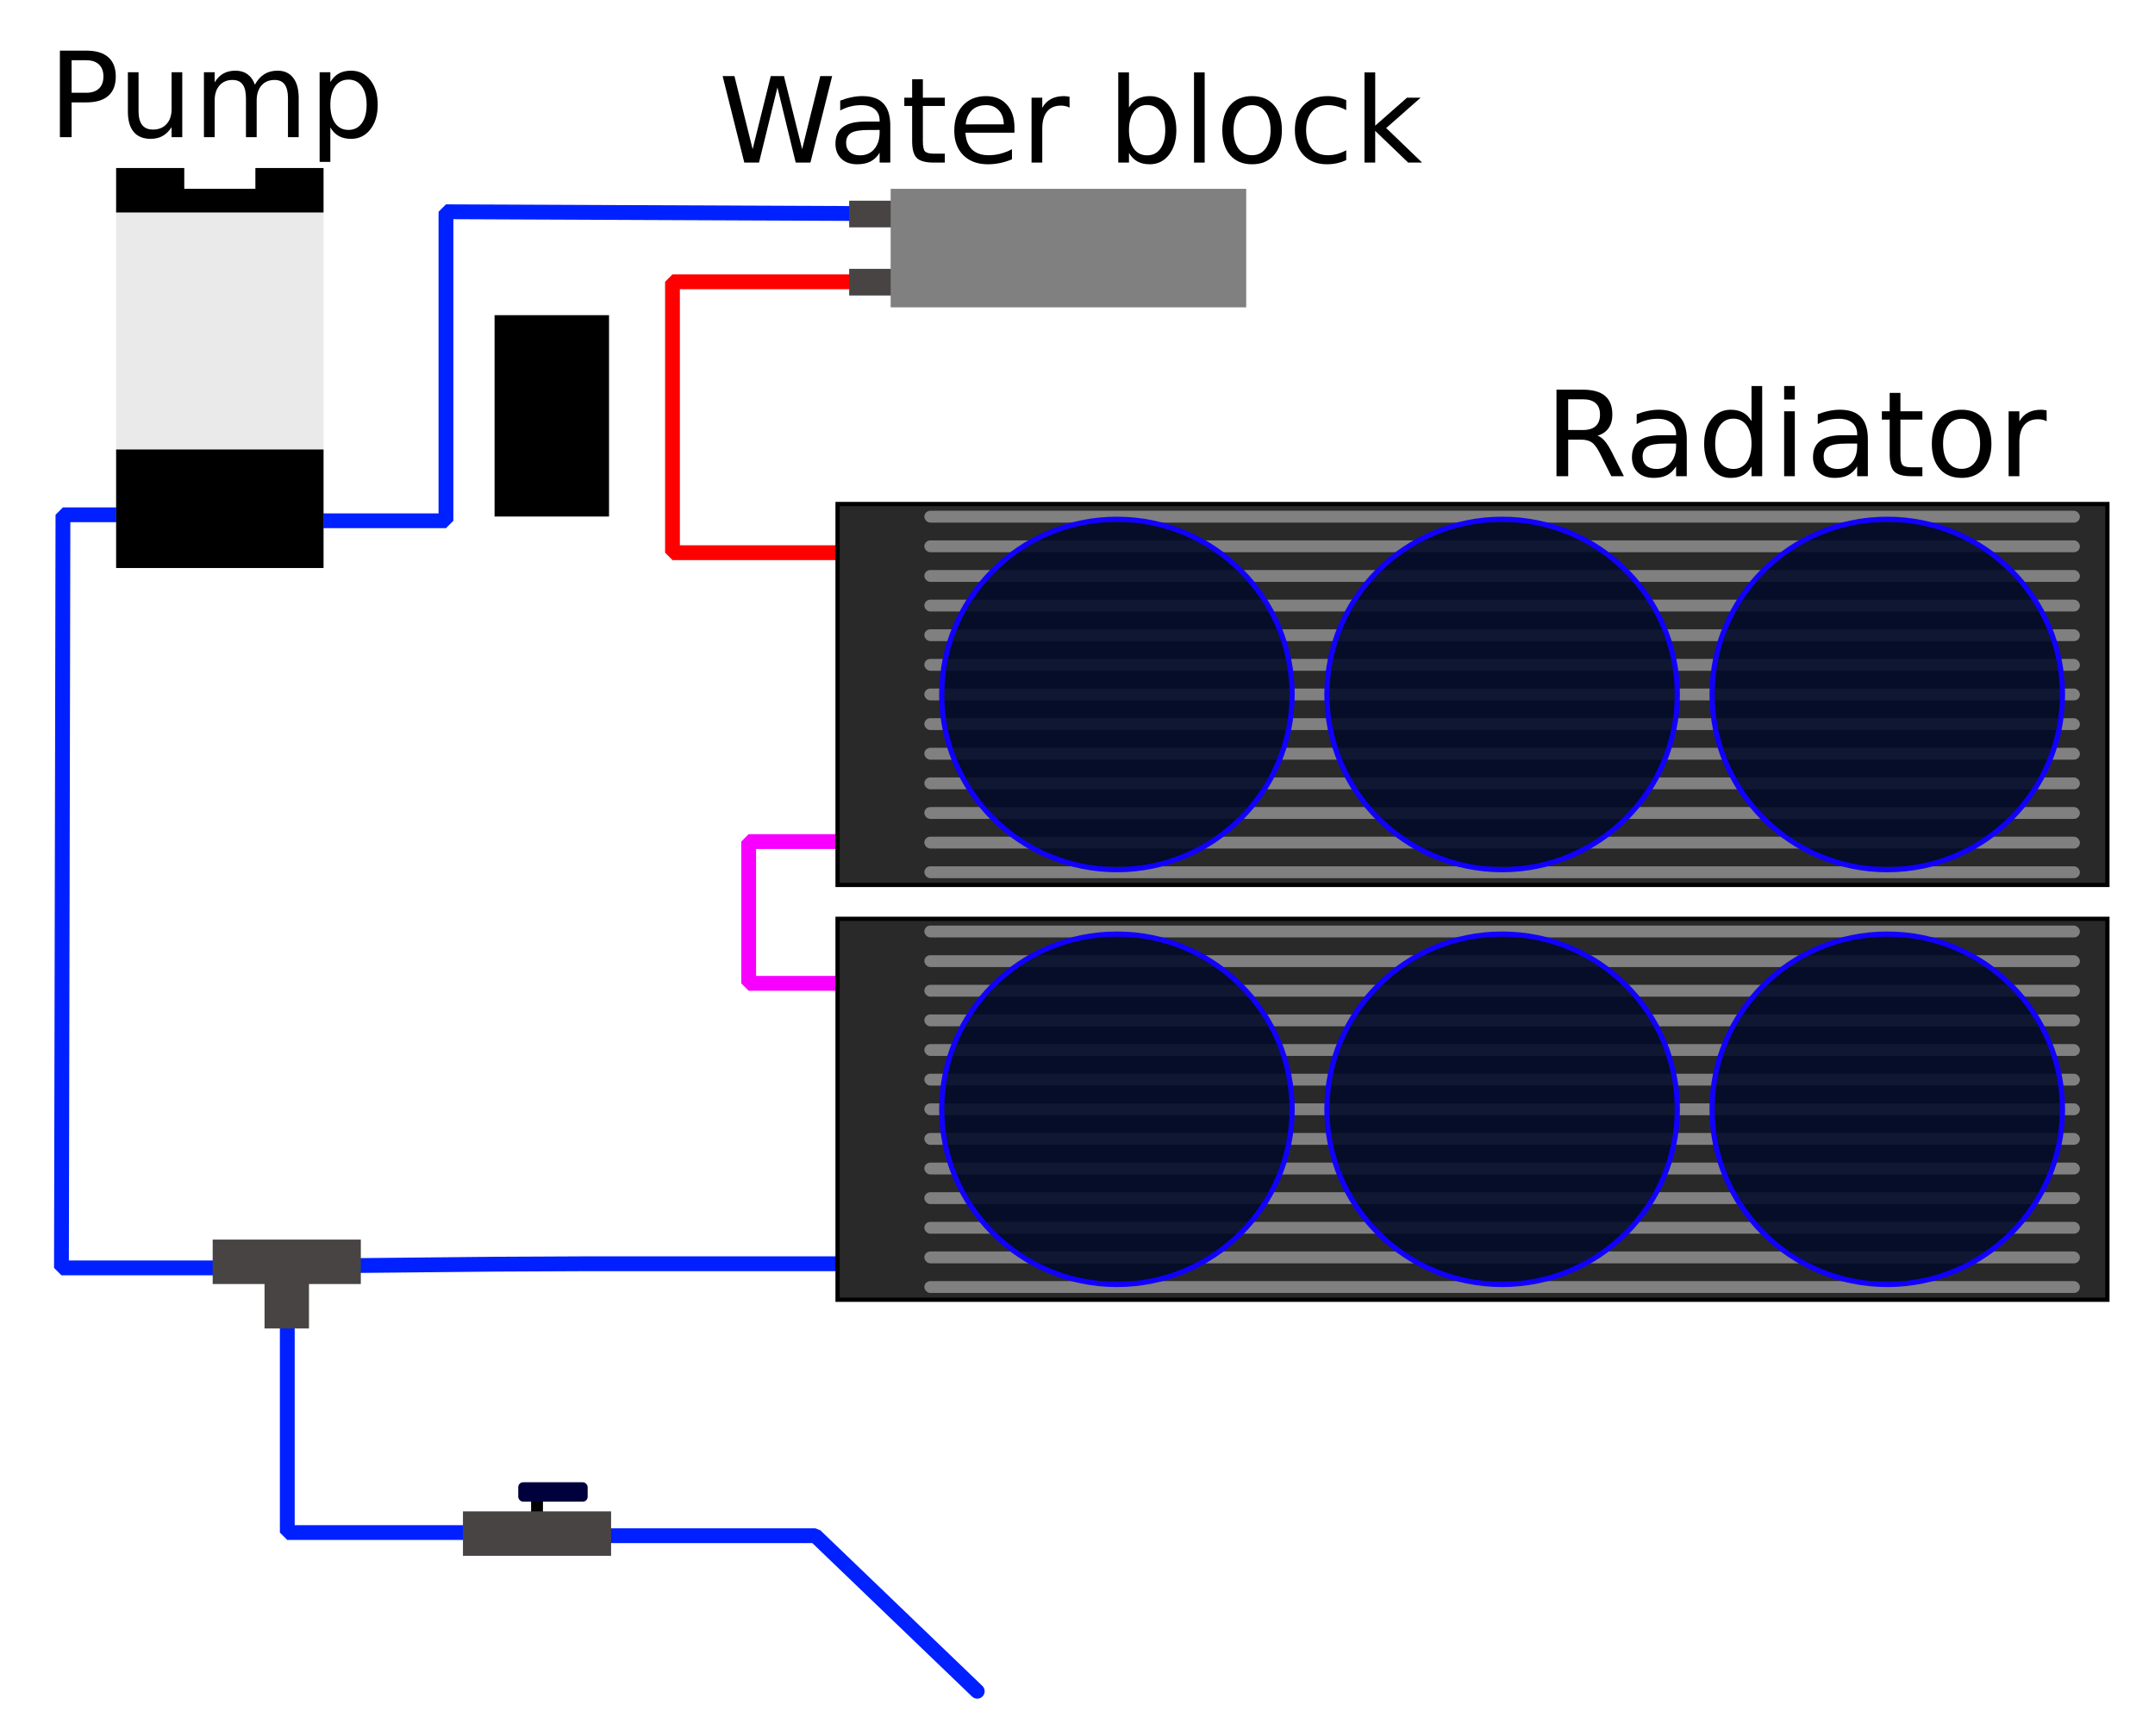 <?xml version="1.0" encoding="UTF-8" standalone="no"?>
<!-- Created with Inkscape (http://www.inkscape.org/) -->

<svg
   xmlns:dc="http://purl.org/dc/elements/1.1/"
   xmlns:cc="http://creativecommons.org/ns#"
   xmlns:rdf="http://www.w3.org/1999/02/22-rdf-syntax-ns#"
   xmlns:svg="http://www.w3.org/2000/svg"
   xmlns="http://www.w3.org/2000/svg"
   xmlns:sodipodi="http://sodipodi.sourceforge.net/DTD/sodipodi-0.dtd"
   xmlns:inkscape="http://www.inkscape.org/namespaces/inkscape"
   width="192.434mm"
   height="155.016mm"
   viewBox="0 0 192.434 155.016"
   version="1.1"
   id="svg8"
   inkscape:version="0.92.3 (2405546, 2018-03-11)"
   sodipodi:docname="inkscape_schema.svg"
   inkscape:export-filename="/home/wilhelm/git/cloud-chamber-EM-1/documents/schema.png"
   inkscape:export-xdpi="400"
   inkscape:export-ydpi="400">
  <defs
     id="defs2" />
  <sodipodi:namedview
     id="base"
     pagecolor="#ffffff"
     bordercolor="#666666"
     borderopacity="1.0"
     inkscape:pageopacity="0.0"
     inkscape:pageshadow="2"
     inkscape:zoom="0.7"
     inkscape:cx="205.16358"
     inkscape:cy="317.83623"
     inkscape:document-units="mm"
     inkscape:current-layer="layer12"
     showgrid="false"
     inkscape:measure-start="0,0"
     inkscape:measure-end="0,0"
     fit-margin-top="0"
     fit-margin-left="0"
     fit-margin-right="0"
     fit-margin-bottom="0"
     inkscape:window-width="1366"
     inkscape:window-height="714"
     inkscape:window-x="0"
     inkscape:window-y="0"
     inkscape:window-maximized="1" />
  <g
     inkscape:groupmode="layer"
     id="layer13"
     inkscape:label="podlozi"
     transform="translate(-8.553,-4.607)"
     sodipodi:insensitive="true">
    <rect
       style="opacity:1;fill:#ffffff;fill-opacity:1;stroke:none;stroke-width:1.157;stroke-linecap:round;stroke-linejoin:bevel;stroke-miterlimit:4;stroke-dasharray:none;stroke-opacity:1;paint-order:stroke fill markers"
       id="rect1238"
       width="192.434"
       height="155.016"
       x="8.553"
       y="4.607" />
  </g>
  <g
     inkscape:groupmode="layer"
     id="layer11"
     inkscape:label="hadice"
     style="display:inline"
     sodipodi:insensitive="true"
     transform="translate(-8.553,-4.607)">
    <path
       style="fill:none;stroke:#0020ff;stroke-width:1.323;stroke-linecap:round;stroke-linejoin:bevel;stroke-miterlimit:4;stroke-dasharray:none;stroke-opacity:1"
       d="M 34.207,119.502 V 141.463 H 51.877"
       id="path1196"
       inkscape:connector-curvature="0"
       sodipodi:nodetypes="ccc" />
    <path
       style="fill:none;stroke:#ff0000;stroke-width:1.323;stroke-linecap:round;stroke-linejoin:bevel;stroke-miterlimit:4;stroke-dasharray:none;stroke-opacity:1;paint-order:stroke fill markers"
       d="M 86.179,29.771 H 68.603 v 24.19 h 17.387"
       id="path1190"
       inkscape:connector-curvature="0" />
    <path
       style="fill:none;stroke:#f700ff;stroke-width:1.323;stroke-linecap:round;stroke-linejoin:bevel;stroke-miterlimit:4;stroke-dasharray:none;stroke-opacity:1"
       d="M 86.179,79.758 H 75.406 v 12.662 h 10.678"
       id="path1192"
       inkscape:connector-curvature="0" />
    <path
       style="fill:none;stroke:#0020ff;stroke-width:1.323;stroke-linecap:round;stroke-linejoin:bevel;stroke-miterlimit:4;stroke-dasharray:none;stroke-opacity:1"
       d="M 86.179,117.461 H 60.665 l -7.89,0.037 -13.514,0.134"
       id="path1194"
       inkscape:connector-curvature="0"
       sodipodi:nodetypes="cccc" />
    <path
       style="fill:none;stroke:#0020ff;stroke-width:1.323;stroke-linecap:round;stroke-linejoin:bevel;stroke-miterlimit:4;stroke-dasharray:none;stroke-opacity:1"
       d="m 61.232,141.746 h 20.127 l 14.458,13.891"
       id="path1198"
       inkscape:connector-curvature="0" />
    <path
       style="fill:none;stroke:#0020ff;stroke-width:1.323;stroke-linecap:round;stroke-linejoin:bevel;stroke-miterlimit:4;stroke-dasharray:none;stroke-opacity:1"
       d="M 28.209,117.83 H 14.04 l 0.134,-67.252 h 9.078"
       id="path1200"
       inkscape:connector-curvature="0"
       sodipodi:nodetypes="cccc" />
    <path
       style="fill:none;stroke:#0021ff;stroke-width:1.323;stroke-linecap:round;stroke-linejoin:bevel;stroke-miterlimit:4;stroke-dasharray:none;stroke-opacity:1"
       d="M 32.34,51.112 H 48.376 V 23.516 l 37.472,0.16"
       id="path1202"
       inkscape:connector-curvature="0"
       sodipodi:nodetypes="cccc" />
  </g>
  <g
     inkscape:groupmode="layer"
     id="layer5"
     inkscape:label="pumpa"
     style="display:inline"
     sodipodi:insensitive="true"
     transform="translate(-8.553,-4.607)">
    <g
       inkscape:groupmode="layer"
       id="layer6"
       inkscape:label="nadoba" />
    <g
       inkscape:groupmode="layer"
       id="layer7"
       inkscape:label="otvory">
      <g
         id="g1014"
         transform="translate(18.923,-241.67)">
        <g
           id="g1003">
          <rect
             style="opacity:1;fill:#d8d8d8;fill-opacity:0.532;stroke:none;stroke-width:0.166;stroke-miterlimit:4;stroke-dasharray:none;stroke-opacity:1"
             id="rect991"
             width="18.521"
             height="35.719"
             x="0"
             y="261.281"
             ry="0"
             rx="0" />
          <rect
             style="opacity:1;fill:#000000;fill-opacity:1;stroke:none;stroke-width:0.308;stroke-miterlimit:4;stroke-dasharray:none;stroke-opacity:1"
             id="rect993"
             width="18.521"
             height="3.969"
             x="-1.7763568e-15"
             y="261.281" />
          <rect
             style="opacity:1;fill:#000000;fill-opacity:1;stroke:none;stroke-width:0.528;stroke-miterlimit:4;stroke-dasharray:none;stroke-opacity:1"
             id="rect995"
             width="18.521"
             height="10.583"
             x="0"
             y="286.417" />
        </g>
        <rect
           transform="scale(-1,1)"
           ry="0"
           y="256.519"
           x="-12.435"
           height="6.615"
           width="6.35"
           id="rect998"
           style="opacity:1;fill:#ffffff;fill-opacity:1;stroke:none;stroke-width:0.458;stroke-miterlimit:4;stroke-dasharray:none;stroke-opacity:1" />
      </g>
    </g>
  </g>
  <g
     inkscape:label="radiator"
     inkscape:groupmode="layer"
     id="layer1"
     style="display:inline"
     sodipodi:insensitive="true"
     transform="translate(-8.553,-4.607)">
    <g
       inkscape:groupmode="layer"
       id="layer2"
       inkscape:label="podklad"
       style="display:inline" />
    <g
       inkscape:groupmode="layer"
       id="layer3"
       inkscape:label="lamely"
       style="display:inline" />
    <g
       inkscape:groupmode="layer"
       id="layer4"
       inkscape:label="ventilatory">
      <g
         id="g1188"
         transform="translate(83.155,-176.137)">
        <g
           transform="translate(2.646,-7.584691e-6)"
           id="g987">
          <g
             style="display:inline"
             id="g952">
            <rect
               y="262.794"
               x="-2.456"
               height="34.017"
               width="113.392"
               id="rect817"
               style="opacity:1;fill:#292929;fill-opacity:1;stroke:#000000;stroke-width:0.379;stroke-miterlimit:4;stroke-dasharray:none;stroke-opacity:1" />
          </g>
          <rect
             style="display:inline;opacity:1;fill:#808080;fill-opacity:1;stroke-width:0.278"
             id="rect821"
             width="103.188"
             height="1.058"
             x="5.292"
             y="295.148"
             ry="0.529" />
          <rect
             style="display:inline;opacity:1;fill:#808080;fill-opacity:1;stroke-width:0.278"
             id="rect821-3"
             width="103.188"
             height="1.058"
             x="5.292"
             y="292.502"
             ry="0.529" />
          <rect
             style="display:inline;opacity:1;fill:#808080;fill-opacity:1;stroke-width:0.278"
             id="rect821-6"
             width="103.188"
             height="1.058"
             x="5.292"
             y="289.856"
             ry="0.529" />
          <rect
             style="display:inline;opacity:1;fill:#808080;fill-opacity:1;stroke-width:0.278"
             id="rect821-7"
             width="103.188"
             height="1.058"
             x="5.292"
             y="287.21"
             ry="0.529" />
          <rect
             style="display:inline;opacity:1;fill:#808080;fill-opacity:1;stroke-width:0.278"
             id="rect821-5"
             width="103.188"
             height="1.058"
             x="5.292"
             y="284.565"
             ry="0.529" />
          <rect
             style="display:inline;opacity:1;fill:#808080;fill-opacity:1;stroke-width:0.278"
             id="rect821-35"
             width="103.188"
             height="1.058"
             x="5.292"
             y="281.919"
             ry="0.529" />
          <rect
             style="display:inline;opacity:1;fill:#808080;fill-opacity:1;stroke-width:0.278"
             id="rect821-62"
             width="103.188"
             height="1.058"
             x="5.292"
             y="279.273"
             ry="0.529" />
          <rect
             style="display:inline;opacity:1;fill:#808080;fill-opacity:1;stroke-width:0.278"
             id="rect821-9"
             width="103.188"
             height="1.058"
             x="5.292"
             y="276.627"
             ry="0.529" />
          <rect
             style="display:inline;opacity:1;fill:#808080;fill-opacity:1;stroke-width:0.278"
             id="rect821-1"
             width="103.188"
             height="1.058"
             x="5.292"
             y="273.981"
             ry="0.529" />
          <rect
             style="display:inline;opacity:1;fill:#808080;fill-opacity:1;stroke-width:0.278"
             id="rect821-2"
             width="103.188"
             height="1.058"
             x="5.292"
             y="271.335"
             ry="0.529" />
          <rect
             style="display:inline;opacity:1;fill:#808080;fill-opacity:1;stroke-width:0.278"
             id="rect821-70"
             width="103.188"
             height="1.058"
             x="5.292"
             y="268.69"
             ry="0.529" />
          <rect
             style="display:inline;opacity:1;fill:#808080;fill-opacity:1;stroke-width:0.278"
             id="rect821-93"
             width="103.188"
             height="1.058"
             x="5.292"
             y="266.044"
             ry="0.529" />
          <rect
             style="display:inline;opacity:1;fill:#808080;fill-opacity:1;stroke-width:0.278"
             id="rect821-60"
             width="103.188"
             height="1.058"
             x="5.292"
             y="263.398"
             ry="0.529" />
          <circle
             style="opacity:1;fill:#000a28;fill-opacity:0.882;stroke:#1100fd;stroke-width:0.463;stroke-miterlimit:4;stroke-dasharray:none;stroke-opacity:1"
             id="path819"
             cx="22.49"
             cy="279.802"
             r="15.644" />
          <circle
             style="opacity:1;fill:#000a28;fill-opacity:0.882;stroke:#1100fd;stroke-width:0.463;stroke-miterlimit:4;stroke-dasharray:none;stroke-opacity:1"
             id="path819-6"
             cx="56.885"
             cy="279.802"
             r="15.644" />
          <circle
             style="opacity:1;fill:#000a28;fill-opacity:0.882;stroke:#1100fd;stroke-width:0.463;stroke-miterlimit:4;stroke-dasharray:none;stroke-opacity:1"
             id="path819-2"
             cx="91.281"
             cy="279.802"
             r="15.644" />
        </g>
        <g
           transform="translate(2.646,-37.042)"
           id="g987-1"
           style="display:inline">
          <g
             style="display:inline"
             id="g952-8">
            <rect
               y="262.794"
               x="-2.456"
               height="34.017"
               width="113.392"
               id="rect817-7"
               style="opacity:1;fill:#292929;fill-opacity:1;stroke:#000000;stroke-width:0.379;stroke-miterlimit:4;stroke-dasharray:none;stroke-opacity:1" />
          </g>
          <rect
             style="display:inline;opacity:1;fill:#808080;fill-opacity:1;stroke-width:0.278"
             id="rect821-92"
             width="103.188"
             height="1.058"
             x="5.292"
             y="295.148"
             ry="0.529" />
          <rect
             style="display:inline;opacity:1;fill:#808080;fill-opacity:1;stroke-width:0.278"
             id="rect821-3-0"
             width="103.188"
             height="1.058"
             x="5.292"
             y="292.502"
             ry="0.529" />
          <rect
             style="display:inline;opacity:1;fill:#808080;fill-opacity:1;stroke-width:0.278"
             id="rect821-6-2"
             width="103.188"
             height="1.058"
             x="5.292"
             y="289.856"
             ry="0.529" />
          <rect
             style="display:inline;opacity:1;fill:#808080;fill-opacity:1;stroke-width:0.278"
             id="rect821-7-3"
             width="103.188"
             height="1.058"
             x="5.292"
             y="287.21"
             ry="0.529" />
          <rect
             style="display:inline;opacity:1;fill:#808080;fill-opacity:1;stroke-width:0.278"
             id="rect821-5-7"
             width="103.188"
             height="1.058"
             x="5.292"
             y="284.565"
             ry="0.529" />
          <rect
             style="display:inline;opacity:1;fill:#808080;fill-opacity:1;stroke-width:0.278"
             id="rect821-35-5"
             width="103.188"
             height="1.058"
             x="5.292"
             y="281.919"
             ry="0.529" />
          <rect
             style="display:inline;opacity:1;fill:#808080;fill-opacity:1;stroke-width:0.278"
             id="rect821-62-9"
             width="103.188"
             height="1.058"
             x="5.292"
             y="279.273"
             ry="0.529" />
          <rect
             style="display:inline;opacity:1;fill:#808080;fill-opacity:1;stroke-width:0.278"
             id="rect821-9-2"
             width="103.188"
             height="1.058"
             x="5.292"
             y="276.627"
             ry="0.529" />
          <rect
             style="display:inline;opacity:1;fill:#808080;fill-opacity:1;stroke-width:0.278"
             id="rect821-1-2"
             width="103.188"
             height="1.058"
             x="5.292"
             y="273.981"
             ry="0.529" />
          <rect
             style="display:inline;opacity:1;fill:#808080;fill-opacity:1;stroke-width:0.278"
             id="rect821-2-8"
             width="103.188"
             height="1.058"
             x="5.292"
             y="271.335"
             ry="0.529" />
          <rect
             style="display:inline;opacity:1;fill:#808080;fill-opacity:1;stroke-width:0.278"
             id="rect821-70-9"
             width="103.188"
             height="1.058"
             x="5.292"
             y="268.69"
             ry="0.529" />
          <rect
             style="display:inline;opacity:1;fill:#808080;fill-opacity:1;stroke-width:0.278"
             id="rect821-93-7"
             width="103.188"
             height="1.058"
             x="5.292"
             y="266.044"
             ry="0.529" />
          <rect
             style="display:inline;opacity:1;fill:#808080;fill-opacity:1;stroke-width:0.278"
             id="rect821-60-3"
             width="103.188"
             height="1.058"
             x="5.292"
             y="263.398"
             ry="0.529" />
          <circle
             style="opacity:1;fill:#000a28;fill-opacity:0.882;stroke:#1100fd;stroke-width:0.463;stroke-miterlimit:4;stroke-dasharray:none;stroke-opacity:1"
             id="path819-61"
             cx="22.49"
             cy="279.802"
             r="15.644" />
          <circle
             style="opacity:1;fill:#000a28;fill-opacity:0.882;stroke:#1100fd;stroke-width:0.463;stroke-miterlimit:4;stroke-dasharray:none;stroke-opacity:1"
             id="path819-6-2"
             cx="56.885"
             cy="279.802"
             r="15.644" />
          <circle
             style="opacity:1;fill:#000a28;fill-opacity:0.882;stroke:#1100fd;stroke-width:0.463;stroke-miterlimit:4;stroke-dasharray:none;stroke-opacity:1"
             id="path819-2-9"
             cx="91.281"
             cy="279.802"
             r="15.644" />
        </g>
      </g>
    </g>
  </g>
  <g
     inkscape:groupmode="layer"
     id="layer8"
     inkscape:label="blok"
     style="display:inline"
     sodipodi:insensitive="true"
     transform="translate(-8.553,-4.607)">
    <g
       id="g1039"
       transform="rotate(180,59.918,159.235)">
      <rect
         y="287.475"
         x="31.485"
         height="2.381"
         width="3.969"
         id="rect1019-6"
         style="opacity:1;fill:#484444;fill-opacity:1;stroke:none;stroke-width:0.427;stroke-miterlimit:4;stroke-dasharray:none;stroke-opacity:1" />
      <rect
         y="293.56"
         x="31.485"
         height="2.381"
         width="3.969"
         id="rect1019"
         style="opacity:1;fill:#484444;fill-opacity:1;stroke:none;stroke-width:0.427;stroke-miterlimit:4;stroke-dasharray:none;stroke-opacity:1" />
      <rect
         y="286.417"
         x="0"
         height="10.583"
         width="31.75"
         id="rect1017"
         style="opacity:1;fill:#808080;fill-opacity:1;stroke:none;stroke-width:2.007;stroke-miterlimit:4;stroke-dasharray:none;stroke-opacity:1" />
    </g>
  </g>
  <g
     inkscape:groupmode="layer"
     id="layer9"
     inkscape:label="kohoutek"
     style="display:inline"
     sodipodi:insensitive="true"
     transform="translate(-8.553,-4.607)">
    <g
       id="g1064"
       transform="translate(-95.25,72.571)">
      <rect
         ry="0"
         y="65.986"
         x="151.228"
         height="1.323"
         width="1.058"
         id="rect1044"
         style="opacity:1;fill:#000000;fill-opacity:1;stroke:none;stroke-width:0.5;stroke-miterlimit:4;stroke-dasharray:none;stroke-opacity:1" />
      <rect
         y="67.001"
         x="145.143"
         height="3.969"
         width="13.229"
         id="rect1042"
         style="opacity:1;fill:#484444;fill-opacity:1;stroke:none;stroke-width:1.752;stroke-miterlimit:4;stroke-dasharray:none;stroke-opacity:1" />
      <rect
         ry="0.435"
         y="64.402"
         x="150.081"
         height="1.732"
         width="6.198"
         id="rect1048"
         style="opacity:1;fill:#00003c;fill-opacity:1;stroke:none;stroke-width:0.518;stroke-miterlimit:4;stroke-dasharray:none;stroke-opacity:1" />
    </g>
  </g>
  <g
     inkscape:groupmode="layer"
     id="layer10"
     inkscape:label="odbocka"
     style="display:inline"
     sodipodi:insensitive="true"
     transform="translate(-8.553,-4.607)">
    <g
       id="g1078"
       transform="rotate(-180,20.387,206.151)">
      <rect
         y="293.031"
         x="0"
         height="3.969"
         width="13.229"
         id="rect1066"
         style="opacity:1;fill:#484444;fill-opacity:1;stroke:none;stroke-width:0.504;stroke-miterlimit:4;stroke-dasharray:none;stroke-opacity:1" />
      <rect
         y="289.062"
         x="4.63"
         height="4.233"
         width="3.969"
         id="rect1068"
         style="opacity:1;fill:#484444;fill-opacity:1;stroke:none;stroke-width:0.366;stroke-miterlimit:4;stroke-dasharray:none;stroke-opacity:1" />
    </g>
  </g>
  <g
     inkscape:groupmode="layer"
     id="layer12"
     inkscape:label="text"
     transform="translate(-8.553,-4.607)"
     style="display:inline"
     sodipodi:insensitive="true">
    <g
       aria-label="Radiator"
       transform="matrix(0.265,0,0,0.265,4.536,8.315)"
       style="font-style:normal;font-weight:normal;font-size:40px;line-height:1.25;font-family:sans-serif;letter-spacing:0px;word-spacing:0px;fill:#000000;fill-opacity:1;stroke:none"
       id="flowRoot1205">
      <path
         d="m 553.469,132.811 q 1.27,0.43 2.461,1.836 1.211,1.406 2.422,3.867 l 4.004,7.969 h -4.238 l -3.73,-7.48 q -1.445,-2.93 -2.812,-3.887 -1.348,-0.957 -3.691,-0.957 h -4.297 v 12.324 h -3.945 v -29.16 h 8.906 q 5,0 7.461,2.09 2.461,2.09 2.461,6.309 0,2.754 -1.289,4.57 -1.27,1.816 -3.711,2.52 z m -9.883,-12.246 v 10.352 h 4.961 q 2.852,0 4.297,-1.309 1.465,-1.328 1.465,-3.887 0,-2.559 -1.465,-3.848 -1.445,-1.309 -4.297,-1.309 z"
         id="path148"
         inkscape:connector-curvature="0" />
      <path
         d="m 576.379,135.486 q -4.355,0 -6.035,0.996 -1.68,0.996 -1.68,3.398 0,1.914 1.25,3.047 1.27,1.113 3.438,1.113 2.988,0 4.785,-2.109 1.816,-2.129 1.816,-5.645 v -0.801 z m 7.168,-1.484 v 12.48 h -3.594 v -3.32 q -1.23,1.992 -3.066,2.949 -1.836,0.938 -4.492,0.938 -3.359,0 -5.352,-1.875 -1.973,-1.895 -1.973,-5.059 0,-3.691 2.461,-5.566 2.48,-1.875 7.383,-1.875 h 5.039 v -0.352 q 0,-2.48 -1.641,-3.828 -1.621,-1.367 -4.57,-1.367 -1.875,0 -3.652,0.449 -1.777,0.449 -3.418,1.348 v -3.32 q 1.973,-0.762 3.828,-1.133 1.855,-0.391 3.613,-0.391 4.746,0 7.09,2.461 2.344,2.461 2.344,7.461 z"
         id="path150"
         inkscape:connector-curvature="0" />
      <path
         d="M 605.363,127.928 V 116.092 h 3.594 v 30.391 h -3.594 v -3.281 q -1.133,1.953 -2.871,2.91 -1.719,0.938 -4.141,0.938 -3.965,0 -6.465,-3.164 -2.48,-3.164 -2.48,-8.32 0,-5.156 2.48,-8.32 2.5,-3.164 6.465,-3.164 2.422,0 4.141,0.957 1.738,0.938 2.871,2.891 z m -12.246,7.637 q 0,3.965 1.621,6.23 1.641,2.246 4.492,2.246 2.852,0 4.492,-2.246 1.641,-2.266 1.641,-6.23 0,-3.965 -1.641,-6.211 -1.641,-2.266 -4.492,-2.266 -2.852,0 -4.492,2.266 -1.621,2.246 -1.621,6.211 z"
         id="path152"
         inkscape:connector-curvature="0" />
      <path
         d="m 616.359,124.607 h 3.594 v 21.875 h -3.594 z m 0,-8.516 h 3.594 v 4.551 h -3.594 z"
         id="path154"
         inkscape:connector-curvature="0" />
      <path
         d="m 637.395,135.486 q -4.355,0 -6.035,0.996 -1.68,0.996 -1.68,3.398 0,1.914 1.25,3.047 1.27,1.113 3.438,1.113 2.988,0 4.785,-2.109 1.816,-2.129 1.816,-5.645 v -0.801 z m 7.168,-1.484 v 12.48 h -3.594 v -3.32 q -1.23,1.992 -3.066,2.949 -1.836,0.938 -4.492,0.938 -3.359,0 -5.352,-1.875 -1.973,-1.895 -1.973,-5.059 0,-3.691 2.461,-5.566 2.48,-1.875 7.383,-1.875 h 5.039 v -0.352 q 0,-2.48 -1.641,-3.828 -1.621,-1.367 -4.57,-1.367 -1.875,0 -3.652,0.449 -1.777,0.449 -3.418,1.348 v -3.32 q 1.973,-0.762 3.828,-1.133 1.855,-0.391 3.613,-0.391 4.746,0 7.09,2.461 2.344,2.461 2.344,7.461 z"
         id="path156"
         inkscape:connector-curvature="0" />
      <path
         d="m 655.539,118.396 v 6.211 h 7.402 v 2.793 h -7.402 v 11.875 q 0,2.676 0.723,3.438 0.742,0.762 2.988,0.762 h 3.691 v 3.008 H 659.25 q -4.16,0 -5.742,-1.543 -1.582,-1.562 -1.582,-5.664 v -11.875 h -2.637 v -2.793 h 2.637 v -6.211 z"
         id="path158"
         inkscape:connector-curvature="0" />
      <path
         d="m 676.164,127.127 q -2.891,0 -4.57,2.266 -1.68,2.246 -1.68,6.172 0,3.926 1.66,6.191 1.68,2.246 4.59,2.246 2.871,0 4.551,-2.266 1.68,-2.266 1.68,-6.172 0,-3.887 -1.68,-6.152 -1.68,-2.285 -4.551,-2.285 z m 0,-3.047 q 4.688,0 7.363,3.047 2.676,3.047 2.676,8.438 0,5.371 -2.676,8.438 -2.676,3.047 -7.363,3.047 -4.707,0 -7.383,-3.047 -2.656,-3.066 -2.656,-8.438 0,-5.391 2.656,-8.438 2.676,-3.047 7.383,-3.047 z"
         id="path160"
         inkscape:connector-curvature="0" />
      <path
         d="m 704.816,127.967 q -0.605,-0.352 -1.328,-0.508 -0.703,-0.176 -1.562,-0.176 -3.047,0 -4.688,1.992 -1.621,1.973 -1.621,5.684 v 11.523 h -3.613 v -21.875 h 3.613 v 3.398 q 1.133,-1.992 2.949,-2.949 1.816,-0.977 4.414,-0.977 0.371,0 0.82,0.059 0.449,0.039 0.996,0.137 z"
         id="path162"
         inkscape:connector-curvature="0" />
    </g>
    <g
       aria-label="Pump"
       transform="matrix(0.265,0,0,0.265,6.804,3.78)"
       style="font-style:normal;font-weight:normal;font-size:40px;line-height:1.25;font-family:sans-serif;letter-spacing:0px;word-spacing:0px;fill:#000000;fill-opacity:1;stroke:none"
       id="flowRoot1213">
      <path
         d="m 30.729,23.422 v 10.957 h 4.961 q 2.754,0 4.258,-1.426 1.504,-1.426 1.504,-4.062 0,-2.617 -1.504,-4.043 -1.504,-1.426 -4.258,-1.426 z m -3.945,-3.242 h 8.906 q 4.902,0 7.402,2.227 2.52,2.207 2.52,6.484 0,4.316 -2.52,6.523 -2.5,2.207 -7.402,2.207 h -4.961 v 11.719 h -3.945 z"
         id="path118"
         inkscape:connector-curvature="0" />
      <path
         d="M 49.693,40.707 V 27.465 h 3.594 v 13.105 q 0,3.105 1.211,4.668 1.211,1.543 3.633,1.543 2.91,0 4.59,-1.855 1.699,-1.855 1.699,-5.059 V 27.465 h 3.594 v 21.875 h -3.594 v -3.359 q -1.309,1.992 -3.047,2.969 -1.719,0.957 -4.004,0.957 -3.77,0 -5.723,-2.344 -1.953,-2.344 -1.953,-6.855 z M 58.736,26.938 Z"
         id="path120"
         inkscape:connector-curvature="0" />
      <path
         d="m 92.486,31.664 q 1.348,-2.422 3.223,-3.574 1.875,-1.152 4.414,-1.152 3.418,0 5.273,2.402 1.855,2.383 1.855,6.797 v 13.203 h -3.613 V 36.254 q 0,-3.145 -1.113,-4.668 -1.113,-1.523 -3.398,-1.523 -2.793,0 -4.414,1.855 -1.621,1.855 -1.621,5.059 V 49.34 H 89.479 V 36.254 q 0,-3.164 -1.113,-4.668 -1.113,-1.523 -3.438,-1.523 -2.754,0 -4.375,1.875 -1.621,1.855 -1.621,5.039 v 12.363 h -3.613 v -21.875 h 3.613 v 3.398 q 1.23,-2.012 2.949,-2.969 1.719,-0.957 4.082,-0.957 2.383,0 4.043,1.211 1.68,1.211 2.48,3.516 z"
         id="path122"
         inkscape:connector-curvature="0" />
      <path
         d="m 117.916,46.059 v 11.602 h -3.613 V 27.465 h 3.613 v 3.32 q 1.133,-1.953 2.852,-2.891 1.738,-0.957 4.141,-0.957 3.984,0 6.465,3.164 2.5,3.164 2.5,8.32 0,5.156 -2.5,8.32 -2.48,3.164 -6.465,3.164 -2.402,0 -4.141,-0.938 -1.719,-0.957 -2.852,-2.91 z m 12.227,-7.637 q 0,-3.965 -1.641,-6.211 -1.621,-2.266 -4.473,-2.266 -2.852,0 -4.492,2.266 -1.621,2.246 -1.621,6.211 0,3.965 1.621,6.23 1.641,2.246 4.492,2.246 2.852,0 4.473,-2.246 1.641,-2.266 1.641,-6.23 z"
         id="path124"
         inkscape:connector-curvature="0" />
    </g>
    <g
       aria-label="Water block"
       transform="matrix(0.265,0,0,0.265,-15.497,3.78)"
       style="font-style:normal;font-weight:normal;font-size:40px;line-height:1.25;font-family:sans-serif;letter-spacing:0px;word-spacing:0px;fill:#000000;fill-opacity:1;stroke:none"
       id="flowRoot1221">
      <path
         d="m 334.252,28.75 h 3.984 L 344.369,53.398 350.482,28.75 h 4.434 L 361.049,53.398 367.162,28.75 h 4.004 l -7.324,29.16 h -4.961 l -6.152,-25.312 -6.211,25.312 h -4.961 z"
         id="path127"
         inkscape:connector-curvature="0" />
      <path
         d="m 383.588,46.914 q -4.355,0 -6.035,0.996 -1.68,0.996 -1.68,3.398 0,1.914 1.25,3.047 1.27,1.113 3.438,1.113 2.988,0 4.785,-2.109 1.816,-2.129 1.816,-5.645 v -0.801 z m 7.168,-1.484 v 12.48 h -3.594 v -3.32 q -1.23,1.992 -3.066,2.949 -1.836,0.938 -4.492,0.938 -3.359,0 -5.352,-1.875 -1.973,-1.895 -1.973,-5.059 0,-3.691 2.461,-5.566 2.48,-1.875 7.383,-1.875 h 5.039 V 43.75 q 0,-2.48 -1.641,-3.828 -1.621,-1.367 -4.57,-1.367 -1.875,0 -3.652,0.449 -1.777,0.449 -3.418,1.348 V 37.031 q 1.973,-0.762 3.828,-1.133 1.855,-0.391 3.613,-0.391 4.746,0 7.09,2.461 2.344,2.461 2.344,7.461 z"
         id="path129"
         inkscape:connector-curvature="0" />
      <path
         d="m 401.732,29.824 v 6.211 h 7.402 v 2.793 h -7.402 v 11.875 q 0,2.676 0.723,3.438 0.742,0.762 2.988,0.762 h 3.691 v 3.008 h -3.691 q -4.16,0 -5.742,-1.543 -1.582,-1.562 -1.582,-5.664 v -11.875 h -2.637 v -2.793 h 2.637 v -6.211 z"
         id="path131"
         inkscape:connector-curvature="0" />
      <path
         d="m 432.592,46.074 v 1.758 h -16.523 q 0.234,3.711 2.227,5.664 2.012,1.934 5.586,1.934 2.07,0 4.004,-0.508 1.953,-0.508 3.867,-1.523 v 3.398 q -1.934,0.82 -3.965,1.25 -2.031,0.43 -4.121,0.43 -5.234,0 -8.301,-3.047 -3.047,-3.047 -3.047,-8.242 0,-5.371 2.891,-8.516 2.91,-3.164 7.832,-3.164 4.414,0 6.973,2.852 2.578,2.832 2.578,7.715 z m -3.594,-1.055 q -0.039,-2.949 -1.66,-4.707 -1.602,-1.758 -4.258,-1.758 -3.008,0 -4.824,1.699 -1.797,1.699 -2.07,4.785 z"
         id="path133"
         inkscape:connector-curvature="0" />
      <path
         d="m 451.166,39.395 q -0.605,-0.352 -1.328,-0.508 -0.703,-0.176 -1.562,-0.176 -3.047,0 -4.688,1.992 -1.621,1.973 -1.621,5.684 v 11.523 h -3.613 v -21.875 h 3.613 v 3.398 q 1.133,-1.992 2.949,-2.949 1.816,-0.977 4.414,-0.977 0.371,0 0.82,0.059 0.449,0.039 0.996,0.137 z"
         id="path135"
         inkscape:connector-curvature="0" />
      <path
         d="m 483.412,46.992 q 0,-3.965 -1.641,-6.211 -1.621,-2.266 -4.473,-2.266 -2.852,0 -4.492,2.266 -1.621,2.246 -1.621,6.211 0,3.965 1.621,6.23 1.641,2.246 4.492,2.246 2.852,0 4.473,-2.246 1.641,-2.266 1.641,-6.23 z m -12.227,-7.637 q 1.133,-1.953 2.852,-2.891 1.738,-0.957 4.141,-0.957 3.984,0 6.465,3.164 2.5,3.164 2.5,8.32 0,5.156 -2.5,8.32 -2.48,3.164 -6.465,3.164 -2.402,0 -4.141,-0.938 -1.719,-0.957 -2.852,-2.91 v 3.281 h -3.613 V 27.52 h 3.613 z"
         id="path137"
         inkscape:connector-curvature="0" />
      <path
         d="m 493.1,27.52 h 3.594 v 30.391 h -3.594 z"
         id="path139"
         inkscape:connector-curvature="0" />
      <path
         d="m 512.67,38.555 q -2.891,0 -4.57,2.266 -1.68,2.246 -1.68,6.172 0,3.926 1.66,6.191 1.68,2.246 4.59,2.246 2.871,0 4.551,-2.266 1.68,-2.266 1.68,-6.172 0,-3.887 -1.68,-6.152 -1.68,-2.285 -4.551,-2.285 z m 0,-3.047 q 4.688,0 7.363,3.047 2.676,3.047 2.676,8.438 0,5.371 -2.676,8.438 -2.676,3.047 -7.363,3.047 -4.707,0 -7.383,-3.047 -2.656,-3.066 -2.656,-8.438 0,-5.391 2.656,-8.438 2.676,-3.047 7.383,-3.047 z"
         id="path141"
         inkscape:connector-curvature="0" />
      <path
         d="m 544.389,36.875 v 3.359 q -1.523,-0.84 -3.066,-1.25 -1.523,-0.43 -3.086,-0.43 -3.496,0 -5.43,2.227 -1.934,2.207 -1.934,6.211 0,4.004 1.934,6.23 1.934,2.207 5.43,2.207 1.562,0 3.086,-0.41 1.543,-0.43 3.066,-1.27 v 3.32 q -1.504,0.703 -3.125,1.055 -1.602,0.352 -3.418,0.352 -4.941,0 -7.852,-3.105 -2.91,-3.105 -2.91,-8.379 0,-5.352 2.93,-8.418 2.949,-3.066 8.066,-3.066 1.66,0 3.242,0.352 1.582,0.332 3.066,1.016 z"
         id="path143"
         inkscape:connector-curvature="0" />
      <path
         d="m 550.541,27.52 h 3.613 V 45.469 l 10.723,-9.434 h 4.59 l -11.602,10.234 12.09,11.641 h -4.688 L 554.154,47.227 v 10.684 h -3.613 z"
         id="path145"
         inkscape:connector-curvature="0" />
    </g>
    <flowRoot
       xml:space="preserve"
       id="flowRoot1229"
       style="font-style:normal;font-weight:normal;font-size:40px;font-family:sans-serif;letter-spacing:0px;word-spacing:0px;fill:#000000;fill-opacity:1;stroke:none"
       transform="scale(0.265)"><flowRegion
         id="flowRegion1231"><rect
           id="rect1233"
           width="38.571"
           height="67.857"
           x="198.929"
           y="123.591" /></flowRegion><flowPara
         id="flowPara1235" /></flowRoot>  </g>
</svg>
